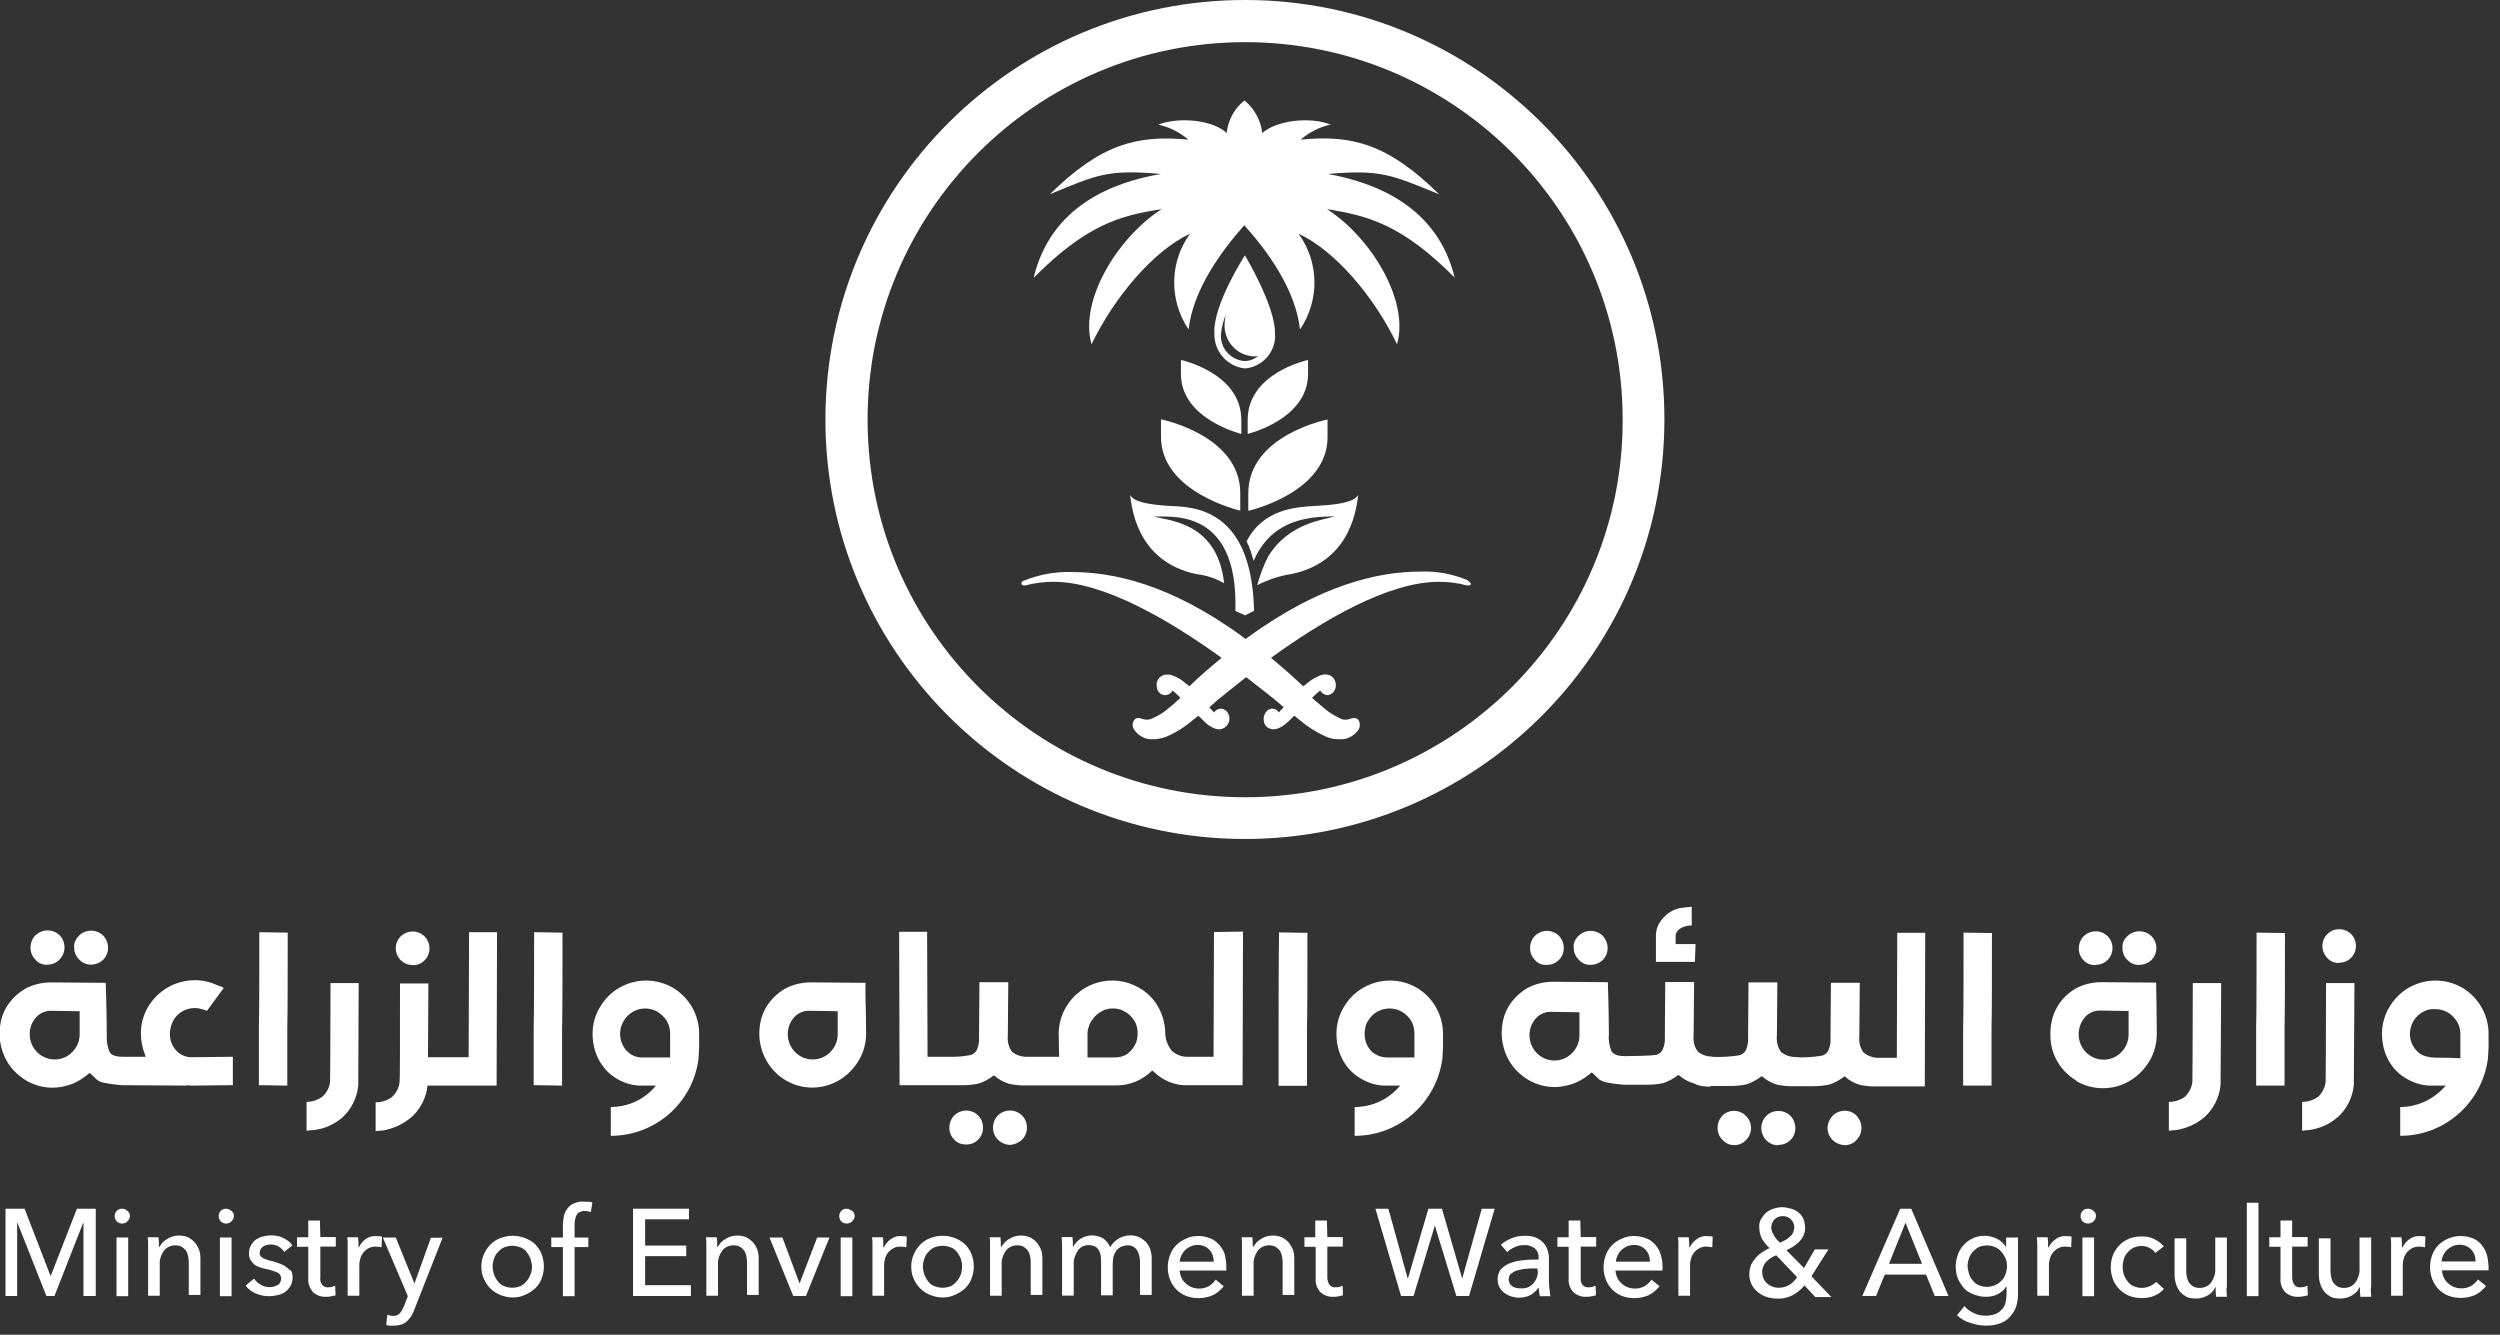 <svg width="118" height="63" viewBox="0 0 118 63" fill="none" xmlns="http://www.w3.org/2000/svg">
<rect x="0" y="0" width="118" height="63" fill="#333333" stroke="none"/>
<g id="Layer_1n" clip-path="url(#clip0_729_5612)">
<g id="&#217;&#136;&#216;&#178;&#216;&#167;&#216;&#177;&#216;&#169; &#216;&#167;&#217;&#132;&#216;&#168;&#217;&#138;&#216;&#166;&#216;&#169; &#217;&#136;&#216;&#167;&#217;&#132;&#217;&#133;&#217;&#138;&#216;&#167;&#217;&#135; &#217;&#136;&#216;&#167;&#217;&#132;&#216;&#178;&#216;&#177;&#216;&#167;&#216;&#185;&#216;&#169; - &#216;&#183;&#217;&#136;&#217;&#132;&#217;&#138;">
<g id="Group">
<path id="Vector" d="M3.63 57.051L2.4 60.211H2.38L1.16 57.051H0.26V61.171H0.81V57.731H0.83L2.19 61.171H2.57L3.92 57.731H3.94V61.171H4.52V57.051H3.63Z" fill="white"/>
<path id="Vector_2" d="M6.05 58.41H5.5V61.18H6.05V58.41Z" fill="white"/>
<g id="Group_2">
<path id="Vector_3" d="M5.76 57.051C5.66 57.051 5.58 57.081 5.51 57.151C5.38 57.281 5.38 57.511 5.51 57.651C5.58 57.721 5.68 57.751 5.76 57.751C5.86 57.751 5.94 57.721 6.01 57.651C6.08 57.581 6.13 57.501 6.13 57.401C6.13 57.301 6.1 57.221 6.01 57.151C5.94 57.081 5.86 57.051 5.76 57.051Z" fill="white"/>
<path id="Vector_4" d="M9.21 58.66C9.13 58.56 9.01 58.48 8.9 58.41C8.67 58.31 8.4 58.29 8.15 58.36C8.05 58.39 7.97 58.43 7.89 58.48C7.81 58.53 7.74 58.58 7.67 58.65C7.62 58.72 7.57 58.78 7.52 58.85H7.5V58.63C7.5 58.55 7.48 58.46 7.48 58.4H6.97C6.99 58.5 6.99 58.6 6.99 58.71V61.16H7.54V59.69C7.52 59.46 7.61 59.21 7.74 59.03C7.87 58.86 8.07 58.78 8.27 58.78C8.39 58.78 8.49 58.8 8.58 58.85C8.66 58.9 8.73 58.97 8.78 59.03C8.83 59.11 8.86 59.21 8.88 59.29C8.9 59.39 8.91 59.51 8.91 59.6V61.12H9.46V59.4C9.46 59.25 9.44 59.1 9.39 58.97C9.36 58.89 9.29 58.77 9.21 58.66Z" fill="white"/>
<path id="Vector_5" d="M10.93 58.41H10.38V61.18H10.93V58.41Z" fill="white"/>
<path id="Vector_6" d="M10.67 57.051C10.57 57.051 10.49 57.081 10.42 57.151C10.29 57.281 10.29 57.511 10.42 57.651C10.49 57.721 10.59 57.751 10.67 57.751C10.77 57.751 10.85 57.721 10.92 57.651C10.99 57.581 11.04 57.501 11.04 57.401C11.04 57.301 11.01 57.221 10.92 57.151C10.85 57.101 10.77 57.051 10.67 57.051Z" fill="white"/>
<path id="Vector_7" d="M13.53 59.821C13.45 59.751 13.35 59.7 13.23 59.651C13.11 59.6 12.98 59.571 12.87 59.531C12.7 59.501 12.56 59.45 12.41 59.38C12.31 59.331 12.24 59.23 12.26 59.12C12.26 59.05 12.28 59.001 12.31 58.95C12.34 58.901 12.38 58.87 12.43 58.831C12.48 58.791 12.53 58.781 12.6 58.761C12.67 58.74 12.72 58.74 12.78 58.74C12.91 58.74 13.04 58.77 13.16 58.84C13.26 58.91 13.36 58.99 13.42 59.09L13.8 58.781C13.7 58.63 13.55 58.52 13.37 58.431C13.19 58.34 12.99 58.31 12.79 58.31C12.66 58.31 12.53 58.331 12.41 58.361C12.29 58.391 12.18 58.441 12.08 58.511C11.98 58.581 11.9 58.681 11.85 58.77C11.78 58.891 11.75 59.02 11.75 59.151C11.75 59.27 11.77 59.37 11.82 59.461C11.87 59.541 11.94 59.63 12 59.681C12.08 59.751 12.17 59.781 12.26 59.81C12.35 59.84 12.44 59.88 12.54 59.891C12.72 59.92 12.9 59.99 13.09 60.06C13.21 60.111 13.27 60.23 13.27 60.34C13.27 60.41 13.25 60.471 13.22 60.541C13.19 60.59 13.15 60.641 13.09 60.66C13.04 60.691 12.97 60.711 12.92 60.73C12.85 60.751 12.79 60.751 12.72 60.751C12.57 60.751 12.42 60.721 12.29 60.63C12.17 60.56 12.06 60.461 11.99 60.35L11.59 60.681C11.72 60.85 11.89 60.98 12.09 61.06C12.29 61.141 12.49 61.181 12.7 61.181C12.83 61.181 12.98 61.16 13.11 61.13C13.24 61.1 13.36 61.05 13.46 60.98C13.56 60.91 13.64 60.81 13.71 60.7C13.78 60.571 13.81 60.441 13.81 60.291C13.81 60.17 13.79 60.071 13.74 59.98C13.66 59.95 13.59 59.861 13.52 59.81" fill="white"/>
<path id="Vector_8" d="M15.1 57.609H14.55V58.399H14.02V58.849H14.55V60.339C14.53 60.569 14.62 60.799 14.77 60.989C14.94 61.139 15.15 61.219 15.37 61.209C15.45 61.209 15.54 61.209 15.62 61.189C15.69 61.169 15.77 61.159 15.84 61.139L15.82 60.689C15.82 60.689 15.72 60.719 15.67 60.739C15.62 60.759 15.57 60.759 15.5 60.759C15.38 60.779 15.28 60.729 15.2 60.639C15.13 60.539 15.1 60.409 15.12 60.279V58.839H15.85V58.389H15.12L15.1 57.609Z" fill="white"/>
<path id="Vector_9" d="M17.27 58.48C17.12 58.58 17.01 58.71 16.94 58.88H16.92V58.65C16.92 58.57 16.9 58.48 16.9 58.4H16.39C16.41 58.5 16.41 58.6 16.41 58.71V61.16H16.96V59.72C16.96 59.6 16.98 59.49 17.01 59.39C17.04 59.29 17.09 59.19 17.16 59.11C17.23 59.03 17.31 58.96 17.41 58.91C17.51 58.86 17.64 58.83 17.76 58.84C17.84 58.84 17.93 58.86 18.01 58.87L18.03 58.37C17.96 58.35 17.88 58.34 17.81 58.35C17.61 58.32 17.43 58.37 17.28 58.47" fill="white"/>
<path id="Vector_10" d="M19.56 60.58L18.68 58.41H18.07L19.25 61.18L19.07 61.64C19.02 61.76 18.97 61.87 18.87 61.99C18.79 62.07 18.67 62.12 18.56 62.11C18.46 62.11 18.38 62.09 18.28 62.06L18.23 62.54C18.3 62.56 18.35 62.57 18.41 62.57H18.59C18.71 62.57 18.82 62.55 18.94 62.52C19.04 62.49 19.12 62.44 19.2 62.37C19.28 62.3 19.33 62.22 19.4 62.14C19.45 62.04 19.52 61.94 19.55 61.83L20.89 58.42H20.34L19.56 60.59V60.58Z" fill="white"/>
<path id="Vector_11" d="M25.27 58.741C25.14 58.611 24.97 58.511 24.79 58.441C24.41 58.291 24 58.291 23.61 58.441C23.43 58.511 23.28 58.611 23.15 58.741C23.02 58.871 22.92 59.021 22.84 59.201C22.76 59.381 22.72 59.581 22.72 59.781C22.72 59.981 22.75 60.181 22.84 60.361C22.91 60.531 23.02 60.691 23.15 60.821C23.28 60.951 23.45 61.051 23.61 61.121C23.79 61.191 23.99 61.241 24.19 61.241C24.39 61.241 24.59 61.211 24.77 61.121C24.95 61.051 25.1 60.951 25.25 60.821C25.38 60.691 25.5 60.541 25.56 60.361C25.71 59.981 25.71 59.571 25.56 59.181C25.49 59.011 25.39 58.871 25.26 58.731M25.04 60.151C24.96 60.381 24.79 60.581 24.58 60.701C24.45 60.751 24.32 60.781 24.18 60.781C24.04 60.781 23.92 60.751 23.78 60.701C23.66 60.651 23.56 60.571 23.5 60.481C23.42 60.381 23.37 60.281 23.32 60.171C23.29 60.051 23.25 59.921 23.25 59.791C23.25 59.661 23.27 59.541 23.32 59.411C23.35 59.291 23.42 59.181 23.5 59.101C23.58 59.001 23.68 58.931 23.78 58.881C23.9 58.831 24.04 58.801 24.18 58.801C24.32 58.801 24.44 58.831 24.58 58.881C24.7 58.931 24.8 59.001 24.86 59.101C24.94 59.201 24.99 59.301 25.04 59.411C25.07 59.531 25.11 59.661 25.11 59.791C25.11 59.911 25.09 60.041 25.04 60.151Z" fill="white"/>
<path id="Vector_12" d="M27.11 56.79C26.98 56.84 26.88 56.92 26.8 57.02C26.72 57.12 26.65 57.25 26.62 57.38C26.59 57.53 26.57 57.68 26.57 57.83V58.41H26.02V58.86H26.57V61.18H27.12V58.86H27.77V58.41H27.12V57.83C27.12 57.75 27.12 57.66 27.14 57.58C27.16 57.5 27.17 57.43 27.21 57.36C27.25 57.29 27.29 57.24 27.36 57.21C27.44 57.18 27.53 57.14 27.61 57.16C27.66 57.16 27.71 57.16 27.76 57.18C27.81 57.18 27.84 57.2 27.89 57.21L27.96 56.75C27.84 56.72 27.73 56.72 27.61 56.72C27.44 56.7 27.28 56.72 27.13 56.79" fill="white"/>
<path id="Vector_13" d="M30.45 59.291H32.39V58.791H30.45V57.551H32.52V57.051H29.88V61.171H32.61V60.661H30.45V59.291Z" fill="white"/>
<path id="Vector_14" d="M35.56 58.66C35.48 58.56 35.36 58.48 35.25 58.41C35.02 58.31 34.75 58.29 34.5 58.36C34.4 58.39 34.32 58.43 34.24 58.48C34.16 58.53 34.09 58.58 34.02 58.65C33.97 58.72 33.92 58.78 33.87 58.85H33.85V58.63C33.85 58.55 33.83 58.46 33.83 58.4H33.32C33.34 58.5 33.34 58.6 33.34 58.71V61.16H33.89V59.69C33.87 59.46 33.96 59.21 34.09 59.03C34.22 58.86 34.42 58.78 34.62 58.78C34.74 58.78 34.84 58.8 34.93 58.85C35.01 58.9 35.08 58.97 35.13 59.03C35.18 59.11 35.21 59.21 35.23 59.29C35.25 59.39 35.26 59.51 35.26 59.6V61.12H35.81V59.4C35.81 59.25 35.79 59.1 35.74 58.97C35.71 58.89 35.66 58.77 35.56 58.66Z" fill="white"/>
<path id="Vector_15" d="M37.74 60.58L36.93 58.41H36.32L37.44 61.17H38.04L39.15 58.41H38.57L37.74 60.58Z" fill="white"/>
<path id="Vector_16" d="M39.96 57.051C39.86 57.051 39.78 57.081 39.71 57.151C39.58 57.281 39.58 57.511 39.71 57.651C39.78 57.721 39.88 57.751 39.96 57.751C40.06 57.751 40.14 57.721 40.22 57.651C40.29 57.581 40.34 57.501 40.34 57.401C40.34 57.301 40.31 57.221 40.22 57.151C40.14 57.101 40.04 57.051 39.96 57.051Z" fill="white"/>
<path id="Vector_17" d="M40.23 58.41H39.68V61.18H40.23V58.41Z" fill="white"/>
<path id="Vector_18" d="M42.06 58.48C41.91 58.58 41.8 58.71 41.71 58.88H41.69V58.65C41.69 58.57 41.69 58.48 41.67 58.4H41.16C41.18 58.5 41.18 58.6 41.18 58.71V61.16H41.73V59.72C41.73 59.6 41.75 59.49 41.78 59.39C41.81 59.29 41.86 59.19 41.93 59.11C42 59.03 42.08 58.96 42.18 58.91C42.28 58.86 42.41 58.83 42.53 58.84C42.61 58.84 42.7 58.86 42.78 58.87L42.8 58.37C42.73 58.35 42.65 58.34 42.58 58.35C42.4 58.32 42.22 58.37 42.07 58.47" fill="white"/>
<path id="Vector_19" d="M45.56 58.741C45.43 58.611 45.26 58.511 45.08 58.441C44.7 58.291 44.29 58.291 43.9 58.441C43.72 58.511 43.57 58.611 43.44 58.741C43.31 58.871 43.21 59.021 43.13 59.201C43.05 59.381 43.01 59.581 43.01 59.781C43.01 59.981 43.04 60.181 43.13 60.361C43.2 60.531 43.31 60.691 43.44 60.821C43.57 60.951 43.74 61.051 43.9 61.121C44.08 61.191 44.28 61.241 44.48 61.241C44.68 61.241 44.88 61.211 45.06 61.121C45.24 61.051 45.39 60.951 45.54 60.821C45.67 60.691 45.79 60.541 45.85 60.361C46 59.981 46 59.571 45.85 59.181C45.78 59.011 45.68 58.871 45.55 58.731M45.35 60.151C45.27 60.381 45.1 60.581 44.89 60.701C44.76 60.751 44.63 60.781 44.49 60.781C44.35 60.781 44.23 60.751 44.09 60.701C43.97 60.651 43.87 60.571 43.81 60.481C43.73 60.381 43.68 60.281 43.63 60.171C43.6 60.051 43.56 59.921 43.56 59.791C43.56 59.661 43.58 59.541 43.63 59.411C43.66 59.291 43.73 59.181 43.81 59.101C43.89 59.001 43.99 58.931 44.09 58.881C44.22 58.831 44.35 58.801 44.49 58.801C44.63 58.801 44.75 58.831 44.89 58.881C45.01 58.931 45.11 59.001 45.17 59.101C45.25 59.201 45.3 59.301 45.35 59.411C45.43 59.641 45.43 59.911 45.35 60.161" fill="white"/>
<path id="Vector_20" d="M48.95 58.66C48.87 58.56 48.75 58.48 48.64 58.41C48.41 58.31 48.14 58.29 47.89 58.36C47.81 58.39 47.71 58.43 47.63 58.48C47.55 58.53 47.48 58.58 47.41 58.65C47.36 58.72 47.31 58.78 47.26 58.85H47.24V58.63C47.24 58.55 47.22 58.46 47.22 58.4H46.71C46.73 58.5 46.73 58.6 46.73 58.71V61.16H47.28V59.69C47.26 59.46 47.35 59.21 47.48 59.03C47.61 58.86 47.81 58.78 48.01 58.78C48.13 58.78 48.23 58.8 48.32 58.85C48.4 58.9 48.47 58.97 48.52 59.03C48.57 59.11 48.6 59.21 48.62 59.29C48.64 59.39 48.65 59.51 48.65 59.6V61.12H49.2V59.4C49.2 59.25 49.18 59.1 49.13 58.97C49.1 58.89 49.03 58.77 48.95 58.66Z" fill="white"/>
<path id="Vector_21" d="M54.12 58.66C54.04 58.56 53.92 58.48 53.81 58.41C53.66 58.34 53.51 58.31 53.35 58.31C53.15 58.31 52.97 58.361 52.8 58.461C52.63 58.56 52.5 58.691 52.4 58.87C52.33 58.691 52.2 58.541 52.05 58.441C51.9 58.361 51.72 58.31 51.54 58.31C51.18 58.31 50.83 58.511 50.66 58.84H50.64V58.62C50.64 58.541 50.62 58.45 50.62 58.391H50.11C50.11 58.49 50.13 58.59 50.13 58.7V61.151H50.68V59.681C50.66 59.45 50.75 59.221 50.88 59.02C51 58.85 51.19 58.77 51.38 58.77C51.48 58.77 51.56 58.791 51.66 58.821C51.73 58.85 51.79 58.901 51.84 58.971C51.89 59.041 51.92 59.12 51.94 59.2C51.96 59.3 51.97 59.401 51.97 59.501V61.141H52.52V59.651C52.52 59.531 52.54 59.431 52.55 59.34C52.57 59.24 52.62 59.141 52.67 59.06C52.72 58.98 52.8 58.91 52.89 58.861C52.99 58.81 53.11 58.781 53.2 58.781C53.4 58.761 53.58 58.861 53.68 59.031C53.73 59.111 53.76 59.211 53.78 59.291C53.8 59.391 53.81 59.511 53.81 59.6V61.12H54.36V59.401C54.36 59.251 54.34 59.1 54.29 58.971C54.27 58.891 54.21 58.77 54.12 58.66Z" fill="white"/>
<path id="Vector_22" d="M57.51 58.72C57.39 58.59 57.25 58.49 57.1 58.44C56.92 58.37 56.74 58.34 56.55 58.34C56.35 58.34 56.17 58.37 55.99 58.46C55.82 58.53 55.66 58.63 55.53 58.76C55.4 58.89 55.3 59.04 55.23 59.22C55.08 59.6 55.08 60.03 55.23 60.41C55.3 60.58 55.4 60.74 55.53 60.87C55.66 61 55.81 61.1 55.99 61.17C56.39 61.32 56.85 61.3 57.23 61.14C57.45 61.04 57.61 60.89 57.76 60.71L57.38 60.4C57.3 60.52 57.18 60.63 57.07 60.7C56.92 60.78 56.76 60.83 56.59 60.82C56.36 60.82 56.14 60.74 55.96 60.57C55.79 60.42 55.7 60.21 55.68 59.97H57.88V59.77C57.88 59.57 57.85 59.37 57.8 59.17C57.73 59 57.63 58.84 57.52 58.72M55.68 59.55C55.7 59.33 55.8 59.14 55.94 59C56.02 58.93 56.11 58.87 56.2 58.83C56.29 58.79 56.42 58.76 56.53 58.76C56.64 58.76 56.76 58.78 56.86 58.83C56.94 58.86 57.03 58.93 57.09 59C57.15 59.07 57.21 59.15 57.24 59.25C57.27 59.35 57.29 59.45 57.29 59.55H55.67H55.68Z" fill="white"/>
<path id="Vector_23" d="M60.84 58.66C60.76 58.56 60.64 58.48 60.53 58.41C60.3 58.31 60.03 58.29 59.77 58.36C59.69 58.39 59.59 58.43 59.52 58.48C59.44 58.53 59.37 58.58 59.3 58.65C59.25 58.72 59.2 58.78 59.15 58.85H59.13V58.63C59.13 58.55 59.11 58.46 59.11 58.4H58.6C58.62 58.5 58.62 58.6 58.62 58.71V61.16H59.17V59.69C59.15 59.46 59.24 59.21 59.37 59.03C59.5 58.86 59.7 58.78 59.9 58.78C60.02 58.78 60.12 58.8 60.21 58.85C60.29 58.9 60.36 58.97 60.41 59.03C60.46 59.11 60.49 59.21 60.51 59.29C60.53 59.39 60.54 59.51 60.54 59.6V61.12H61.09V59.4C61.09 59.25 61.07 59.1 61.02 58.97C60.99 58.89 60.92 58.77 60.84 58.66Z" fill="white"/>
<path id="Vector_24" d="M62.63 57.609H62.08V58.399H61.57V58.849H62.1V60.339C62.08 60.569 62.15 60.799 62.32 60.989C62.49 61.139 62.7 61.219 62.92 61.209C63 61.209 63.09 61.209 63.17 61.189C63.24 61.169 63.32 61.159 63.39 61.139L63.37 60.689C63.37 60.689 63.27 60.719 63.22 60.739C63.17 60.759 63.12 60.759 63.05 60.759C62.93 60.779 62.83 60.729 62.75 60.639C62.68 60.539 62.65 60.409 62.65 60.279V58.839H63.38V58.389H62.65L62.63 57.609Z" fill="white"/>
<path id="Vector_25" d="M69.02 60.331H69.01L68.06 57.051H67.42L66.46 60.331H66.44L65.53 57.051H64.92L66.13 61.171H66.72L67.72 57.861H67.73L68.74 61.171H69.34L70.55 57.051H69.94L69.02 60.331Z" fill="white"/>
<path id="Vector_26" d="M73.11 60.63V59.42C73.11 59.27 73.09 59.14 73.04 58.99C72.96 58.73 72.74 58.51 72.48 58.41C72.31 58.34 72.15 58.33 71.97 58.33C71.75 58.33 71.54 58.36 71.34 58.45C71.16 58.52 70.99 58.62 70.84 58.75L71.14 59.1C71.24 59 71.36 58.92 71.49 58.87C71.62 58.8 71.77 58.77 71.94 58.77C72.12 58.75 72.29 58.82 72.44 58.92C72.57 59.04 72.64 59.2 72.62 59.38V59.45C72.39 59.45 72.16 59.45 71.92 59.48C71.7 59.5 71.51 59.53 71.31 59.61C71.14 59.66 71 59.76 70.86 59.89C70.74 60.02 70.68 60.2 70.69 60.39C70.69 60.52 70.72 60.67 70.79 60.79C70.86 60.89 70.94 60.99 71.04 61.05C71.14 61.12 71.26 61.17 71.35 61.2C71.47 61.23 71.58 61.25 71.68 61.25C71.86 61.25 72.06 61.22 72.23 61.13C72.38 61.05 72.51 60.93 72.61 60.78H72.63C72.63 60.91 72.65 61.04 72.68 61.18H73.18C73.16 61.1 73.15 61.01 73.15 60.93C73.12 60.81 73.12 60.71 73.12 60.63M72.59 60C72.59 60.22 72.52 60.41 72.37 60.58C72.22 60.75 72.01 60.83 71.77 60.81C71.7 60.81 71.64 60.81 71.57 60.79C71.5 60.77 71.44 60.76 71.39 60.72C71.34 60.68 71.29 60.64 71.26 60.59C71.23 60.52 71.21 60.46 71.21 60.39C71.21 60.29 71.24 60.17 71.33 60.11C71.42 60.05 71.51 59.98 71.63 59.96C71.76 59.93 71.89 59.89 72.03 59.89C72.18 59.87 72.31 59.87 72.44 59.87H72.57V59.99H72.59V60Z" fill="white"/>
<path id="Vector_27" d="M74.59 57.609H74.04V58.399H73.51V58.849H74.04V60.339C74.02 60.569 74.09 60.799 74.26 60.989C74.43 61.139 74.64 61.219 74.86 61.209C74.94 61.209 75.03 61.209 75.11 61.189C75.18 61.169 75.26 61.159 75.33 61.139L75.31 60.689C75.31 60.689 75.21 60.719 75.16 60.739C75.11 60.759 75.06 60.759 74.99 60.759C74.87 60.779 74.77 60.729 74.69 60.639C74.62 60.539 74.59 60.409 74.61 60.279V58.839H75.34V58.389H74.61L74.59 57.609Z" fill="white"/>
<path id="Vector_28" d="M78.1 58.72C77.98 58.59 77.84 58.49 77.67 58.44C77.49 58.37 77.31 58.34 77.12 58.34C76.92 58.34 76.74 58.37 76.56 58.46C76.39 58.53 76.23 58.63 76.1 58.76C75.97 58.89 75.87 59.04 75.8 59.22C75.65 59.6 75.65 60.03 75.8 60.41C75.87 60.58 75.97 60.74 76.1 60.87C76.23 61 76.38 61.1 76.56 61.17C76.96 61.32 77.42 61.3 77.8 61.14C78.02 61.04 78.18 60.89 78.33 60.71L77.95 60.4C77.87 60.52 77.75 60.63 77.64 60.7C77.49 60.78 77.33 60.83 77.16 60.82C76.93 60.82 76.71 60.74 76.53 60.57C76.36 60.42 76.27 60.21 76.25 59.97H78.47V59.77C78.47 59.57 78.44 59.37 78.37 59.17C78.32 59 78.22 58.86 78.11 58.72M76.27 59.55C76.29 59.33 76.39 59.14 76.53 59C76.61 58.93 76.7 58.87 76.79 58.83C76.88 58.79 77.01 58.76 77.12 58.76C77.23 58.76 77.35 58.78 77.45 58.83C77.53 58.86 77.62 58.93 77.68 59C77.74 59.07 77.8 59.15 77.83 59.25C77.86 59.35 77.88 59.45 77.88 59.55H76.26H76.27Z" fill="white"/>
<path id="Vector_29" d="M80.1 58.48C79.95 58.58 79.84 58.71 79.75 58.88H79.73V58.65C79.73 58.57 79.71 58.48 79.71 58.4H79.2C79.22 58.5 79.22 58.6 79.22 58.71V61.16H79.77V59.72C79.77 59.6 79.79 59.49 79.82 59.39C79.85 59.29 79.9 59.19 79.97 59.11C80.04 59.03 80.12 58.96 80.22 58.91C80.32 58.86 80.45 58.83 80.57 58.84C80.65 58.84 80.74 58.86 80.82 58.87L80.84 58.37C80.77 58.35 80.69 58.34 80.62 58.35C80.42 58.32 80.26 58.37 80.11 58.47" fill="white"/>
<path id="Vector_30" d="M86.31 58.971H85.66L85.15 59.85L84.32 59.011C84.44 58.961 84.55 58.891 84.65 58.831C84.75 58.761 84.85 58.681 84.93 58.6C85.01 58.52 85.08 58.42 85.13 58.3C85.18 58.181 85.21 58.05 85.2 57.941C85.2 57.791 85.17 57.66 85.12 57.531C85.07 57.41 84.99 57.31 84.89 57.23C84.79 57.151 84.67 57.081 84.54 57.05C84.41 57.02 84.28 56.98 84.13 56.98C84 56.98 83.85 57.001 83.72 57.05C83.59 57.081 83.47 57.151 83.37 57.23C83.27 57.31 83.19 57.431 83.12 57.541C83.05 57.67 83.02 57.821 83.04 57.971C83.04 58.151 83.09 58.321 83.17 58.48C83.27 58.651 83.39 58.781 83.52 58.91C83.4 58.961 83.29 59.031 83.17 59.111C83.05 59.181 82.95 59.281 82.87 59.37C82.79 59.461 82.7 59.59 82.65 59.7C82.6 59.831 82.57 59.98 82.57 60.111C82.55 60.441 82.7 60.77 82.97 60.99C83.1 61.09 83.23 61.17 83.4 61.221C83.57 61.27 83.73 61.3 83.91 61.291C84.16 61.31 84.41 61.24 84.64 61.12C84.84 61.001 85.02 60.861 85.17 60.67L85.68 61.221H86.44L85.5 60.24L86.31 58.961V58.971ZM83.76 57.55C83.86 57.45 84.01 57.401 84.16 57.401C84.46 57.401 84.69 57.651 84.69 57.931C84.69 58.011 84.67 58.1 84.64 58.16C84.61 58.24 84.56 58.31 84.49 58.361C84.42 58.431 84.36 58.48 84.27 58.531C84.18 58.581 84.1 58.611 84.02 58.66L83.87 58.511C83.77 58.391 83.7 58.281 83.64 58.13C83.56 57.95 83.61 57.721 83.76 57.55ZM84.44 60.651C84.29 60.751 84.11 60.781 83.94 60.781C83.84 60.781 83.74 60.761 83.66 60.73C83.58 60.7 83.49 60.651 83.41 60.581C83.26 60.45 83.18 60.27 83.18 60.071C83.16 59.891 83.23 59.711 83.36 59.56C83.49 59.431 83.66 59.31 83.84 59.251L84.82 60.281C84.72 60.45 84.59 60.56 84.44 60.66" fill="white"/>
<path id="Vector_31" d="M89.69 57.051L87.9 61.171H88.55L88.96 60.161H90.91L91.32 61.171H91.97L90.21 57.051H89.68H89.69ZM89.16 59.651L89.94 57.711L90.72 59.651H89.16Z" fill="white"/>
<path id="Vector_32" d="M94.69 58.86C94.57 58.69 94.43 58.55 94.24 58.46C94.06 58.38 93.86 58.33 93.68 58.33C93.48 58.33 93.28 58.36 93.12 58.45C92.95 58.52 92.81 58.63 92.69 58.76C92.57 58.89 92.47 59.04 92.41 59.22C92.35 59.4 92.31 59.58 92.31 59.78C92.31 59.96 92.34 60.16 92.41 60.34C92.48 60.51 92.58 60.65 92.69 60.79C92.8 60.93 92.97 61.02 93.14 61.09C93.32 61.16 93.52 61.21 93.72 61.21C93.92 61.21 94.1 61.18 94.28 61.09C94.45 61.01 94.59 60.89 94.69 60.73H94.71V61.09C94.71 61.22 94.69 61.35 94.66 61.49C94.63 61.61 94.58 61.72 94.49 61.8C94.41 61.9 94.31 61.97 94.19 62.02C94.04 62.07 93.89 62.1 93.73 62.1C93.53 62.1 93.35 62.07 93.17 61.98C93 61.9 92.84 61.8 92.72 61.65L92.37 62.08C92.55 62.25 92.77 62.38 93 62.44C93.23 62.52 93.48 62.57 93.73 62.57C93.98 62.57 94.23 62.54 94.46 62.44C94.64 62.37 94.81 62.24 94.92 62.09C95.04 61.94 95.14 61.78 95.18 61.61C95.23 61.43 95.26 61.23 95.25 61.03V58.41H94.69V58.84V58.86ZM94.66 60.15C94.61 60.27 94.56 60.37 94.46 60.46C94.28 60.64 94.03 60.74 93.78 60.74C93.65 60.74 93.52 60.71 93.4 60.66C93.28 60.61 93.18 60.54 93.12 60.44C93.04 60.36 92.97 60.24 92.94 60.13C92.91 60.01 92.87 59.88 92.87 59.77C92.87 59.64 92.89 59.52 92.94 59.39C92.97 59.27 93.04 59.17 93.12 59.08C93.2 59 93.3 58.91 93.4 58.86C93.65 58.76 93.93 58.76 94.16 58.86C94.28 58.91 94.38 58.98 94.46 59.08C94.54 59.16 94.61 59.28 94.66 59.39C94.71 59.5 94.73 59.64 94.73 59.77C94.73 59.9 94.7 60.03 94.66 60.15Z" fill="white"/>
<path id="Vector_33" d="M97.04 58.48C96.89 58.58 96.78 58.71 96.69 58.88H96.67V58.65C96.67 58.57 96.65 58.48 96.65 58.4H96.14C96.14 58.5 96.16 58.6 96.16 58.71V61.16H96.71V59.72C96.71 59.6 96.73 59.49 96.76 59.39C96.79 59.29 96.84 59.19 96.91 59.11C96.98 59.03 97.06 58.96 97.16 58.91C97.26 58.86 97.39 58.83 97.51 58.84C97.59 58.84 97.68 58.86 97.76 58.87L97.78 58.37C97.71 58.35 97.63 58.34 97.56 58.35C97.38 58.32 97.2 58.37 97.05 58.47" fill="white"/>
<path id="Vector_34" d="M98.84 58.41H98.29V61.18H98.84V58.41Z" fill="white"/>
<path id="Vector_35" d="M98.55 57.051C98.45 57.051 98.37 57.081 98.3 57.151C98.17 57.281 98.17 57.511 98.3 57.651C98.37 57.721 98.47 57.751 98.55 57.751C98.65 57.751 98.73 57.721 98.81 57.651C98.88 57.581 98.93 57.501 98.93 57.401C98.93 57.301 98.9 57.221 98.81 57.151C98.73 57.081 98.64 57.051 98.55 57.051Z" fill="white"/>
<path id="Vector_36" d="M101.47 60.709C101.35 60.759 101.22 60.789 101.09 60.789C100.96 60.789 100.83 60.759 100.71 60.709C100.59 60.659 100.49 60.579 100.43 60.489C100.35 60.389 100.3 60.289 100.25 60.179C100.17 59.929 100.17 59.669 100.25 59.419C100.28 59.299 100.35 59.189 100.43 59.109C100.51 59.009 100.61 58.939 100.71 58.889C100.83 58.839 100.96 58.809 101.09 58.809C101.22 58.809 101.35 58.839 101.47 58.909C101.57 58.959 101.67 59.039 101.73 59.139L102.13 58.829C102.01 58.679 101.85 58.569 101.67 58.479C101.49 58.389 101.29 58.359 101.09 58.359C100.89 58.359 100.69 58.389 100.51 58.459C100.34 58.529 100.18 58.629 100.05 58.759C99.92 58.889 99.82 59.039 99.74 59.219C99.59 59.599 99.59 60.029 99.74 60.409C99.81 60.579 99.92 60.739 100.05 60.869C100.18 60.999 100.35 61.099 100.51 61.169C100.69 61.239 100.91 61.269 101.11 61.269C101.31 61.269 101.51 61.239 101.71 61.149C101.88 61.079 102.02 60.969 102.14 60.839L101.78 60.509C101.7 60.579 101.6 60.639 101.48 60.709" fill="white"/>
<path id="Vector_37" d="M105.11 60.58V58.41H104.56V59.88C104.58 60.11 104.49 60.36 104.36 60.54C104.23 60.71 104.03 60.79 103.83 60.79C103.71 60.79 103.61 60.77 103.52 60.72C103.44 60.67 103.37 60.6 103.32 60.54C103.27 60.46 103.24 60.36 103.22 60.28C103.2 60.18 103.19 60.06 103.19 59.97V58.45H102.64V60.17C102.64 60.32 102.66 60.47 102.71 60.6C102.74 60.73 102.81 60.85 102.89 60.96C102.97 61.06 103.09 61.14 103.2 61.21C103.35 61.28 103.5 61.29 103.66 61.29C103.86 61.29 104.04 61.24 104.21 61.14C104.36 61.06 104.49 60.92 104.56 60.76H104.58V60.98C104.58 61.06 104.6 61.15 104.6 61.21H105.11C105.11 61.11 105.09 61.01 105.09 60.9C105.11 60.75 105.11 60.65 105.11 60.59" fill="white"/>
<path id="Vector_38" d="M106.6 56.77H106.05V61.179H106.6V56.77Z" fill="white"/>
<path id="Vector_39" d="M108.19 57.609H107.64V58.399H107.11V58.849H107.64V60.339C107.62 60.569 107.69 60.799 107.86 60.989C108.03 61.139 108.24 61.219 108.46 61.209C108.54 61.209 108.63 61.209 108.71 61.189C108.78 61.169 108.86 61.159 108.93 61.139L108.91 60.689C108.91 60.689 108.81 60.719 108.76 60.739C108.71 60.759 108.66 60.759 108.59 60.759C108.47 60.779 108.37 60.729 108.29 60.639C108.22 60.539 108.19 60.409 108.19 60.279V58.839H108.92V58.389H108.19V57.609Z" fill="white"/>
<path id="Vector_40" d="M111.92 60.58V58.41H111.37V59.88C111.39 60.11 111.3 60.36 111.17 60.54C111.04 60.71 110.84 60.79 110.64 60.79C110.52 60.79 110.42 60.77 110.33 60.72C110.25 60.67 110.18 60.6 110.13 60.54C110.08 60.46 110.05 60.36 110.03 60.28C110.01 60.18 110 60.06 110 59.97V58.45H109.45V60.17C109.45 60.32 109.47 60.47 109.52 60.6C109.55 60.73 109.62 60.85 109.7 60.96C109.78 61.06 109.9 61.14 110.01 61.21C110.16 61.28 110.31 61.29 110.47 61.29C110.67 61.29 110.85 61.24 111.02 61.14C111.17 61.06 111.3 60.92 111.37 60.76H111.39V60.98C111.39 61.06 111.41 61.15 111.41 61.21H111.92C111.92 61.11 111.9 61.01 111.9 60.9C111.92 60.75 111.92 60.65 111.92 60.59" fill="white"/>
<path id="Vector_41" d="M113.74 58.48C113.59 58.58 113.48 58.71 113.39 58.88H113.37V58.65C113.37 58.57 113.35 58.48 113.35 58.4H112.84C112.86 58.5 112.86 58.6 112.86 58.71V61.16H113.41V59.72C113.41 59.6 113.43 59.49 113.46 59.39C113.49 59.29 113.54 59.19 113.61 59.11C113.68 59.03 113.76 58.96 113.86 58.91C113.96 58.86 114.09 58.83 114.21 58.84C114.29 58.84 114.38 58.86 114.46 58.87L114.48 58.37C114.41 58.35 114.33 58.34 114.26 58.35C114.08 58.32 113.91 58.37 113.75 58.47" fill="white"/>
<path id="Vector_42" d="M117.36 59.17C117.31 59 117.21 58.86 117.1 58.72C116.98 58.59 116.84 58.49 116.69 58.44C116.51 58.37 116.33 58.34 116.14 58.34C115.76 58.34 115.39 58.49 115.11 58.75C114.98 58.88 114.88 59.03 114.81 59.21C114.66 59.59 114.66 60.02 114.81 60.4C114.88 60.57 114.98 60.73 115.11 60.86C115.24 60.99 115.39 61.09 115.57 61.16C115.97 61.31 116.43 61.29 116.81 61.13C117.03 61.03 117.19 60.88 117.34 60.7L116.96 60.39C116.88 60.51 116.76 60.62 116.65 60.69C116.5 60.77 116.34 60.82 116.17 60.81C115.94 60.81 115.72 60.73 115.54 60.56C115.37 60.41 115.28 60.2 115.26 59.96H117.46V59.76C117.44 59.56 117.43 59.35 117.36 59.16M115.24 59.54C115.26 59.32 115.36 59.13 115.5 58.99C115.58 58.92 115.67 58.86 115.76 58.82C115.85 58.78 115.98 58.75 116.09 58.75C116.2 58.75 116.32 58.77 116.42 58.82C116.5 58.85 116.59 58.92 116.65 58.99C116.71 59.06 116.77 59.14 116.8 59.24C116.83 59.34 116.85 59.44 116.85 59.54H115.23H115.24Z" fill="white"/>
<path id="Vector_43" d="M80.02 44.561H79.09V44.261C79.07 44.091 79.14 43.951 79.27 43.851C79.44 43.731 79.65 43.681 79.85 43.681V42.801H79.82C79.62 42.821 79.39 42.851 79.36 42.851C79.03 42.901 78.73 43.071 78.52 43.311C78.27 43.561 78.14 43.891 78.16 44.241V45.401H80L80.03 44.561H80.02Z" fill="white"/>
<path id="Vector_44" d="M75.07 45.54C75.29 45.54 75.5 45.46 75.65 45.31C75.8 45.16 75.88 44.96 75.88 44.75C75.88 44.54 75.8 44.34 75.65 44.17C75.34 43.86 74.82 43.86 74.51 44.17C74.34 44.32 74.26 44.52 74.28 44.73C74.28 44.95 74.36 45.14 74.51 45.29C74.66 45.46 74.86 45.55 75.07 45.54Z" fill="white"/>
<path id="Vector_45" d="M73.02 45.54C73.24 45.54 73.43 45.46 73.58 45.31C73.73 45.16 73.81 44.96 73.81 44.75C73.81 44.54 73.73 44.32 73.58 44.17C73.27 43.86 72.77 43.86 72.45 44.17C72.3 44.32 72.22 44.53 72.22 44.75C72.22 44.97 72.3 45.16 72.45 45.31C72.58 45.48 72.8 45.56 73.01 45.54" fill="white"/>
<path id="Vector_46" d="M100.97 45.539C101.19 45.539 101.4 45.459 101.55 45.309C101.7 45.16 101.78 44.959 101.78 44.749C101.78 44.539 101.7 44.34 101.55 44.19C101.24 43.88 100.72 43.88 100.41 44.19C100.24 44.34 100.16 44.539 100.18 44.749C100.18 44.969 100.26 45.16 100.41 45.309C100.56 45.459 100.76 45.559 100.97 45.539Z" fill="white"/>
<path id="Vector_47" d="M98.92 45.539C99.14 45.539 99.33 45.459 99.48 45.309C99.63 45.16 99.71 44.959 99.71 44.749C99.71 44.539 99.63 44.34 99.48 44.19C99.17 43.88 98.67 43.88 98.35 44.19C98.2 44.34 98.12 44.55 98.12 44.77C98.12 44.989 98.2 45.179 98.35 45.33C98.48 45.48 98.7 45.559 98.91 45.55" fill="white"/>
<path id="Vector_48" d="M104.02 52.76C104.47 52.36 104.75 51.82 104.81 51.22L104.84 46.4H103.5C103.5 49.51 103.48 50.97 103.48 51.05C103.46 51.31 103.33 51.56 103.15 51.75C102.93 51.92 102.65 52.01 102.37 52.01V53.37C102.5 53.35 102.68 53.34 102.7 53.34C103.16 53.27 103.63 53.08 104.01 52.76" fill="white"/>
<path id="Vector_49" d="M110.31 52.76C110.76 52.36 111.04 51.82 111.1 51.22L111.13 46.4H109.79C109.79 49.51 109.77 50.97 109.77 51.05C109.75 51.31 109.62 51.56 109.44 51.75C109.22 51.92 108.94 52.01 108.66 52.01V53.37C108.79 53.35 108.97 53.34 108.99 53.34C109.47 53.27 109.93 53.08 110.3 52.76" fill="white"/>
<path id="Vector_50" d="M97.99 51.019C98.77 51.479 99.75 51.479 100.52 51.019C100.9 50.799 101.22 50.469 101.45 50.089C101.68 49.709 101.8 49.259 101.8 48.809C101.8 48.129 101.78 46.909 101.77 46.379L99.19 46.359C98.76 46.359 98.33 46.459 97.95 46.669C97.59 46.889 97.29 47.179 97.09 47.549C96.87 47.929 96.78 48.359 96.78 48.789C96.75 49.719 97.23 50.549 98.01 51.009M98.41 48.009C98.61 47.789 98.89 47.679 99.19 47.699L100.47 47.719V48.829C100.47 49.139 100.35 49.439 100.12 49.669C99.67 50.129 98.94 50.129 98.48 49.689L98.46 49.669C98.01 49.209 98 48.489 98.41 48.009Z" fill="white"/>
<path id="Vector_51" d="M107.83 51.26V48.529C107.85 47.8 107.85 45.669 107.85 44.039L106.51 44.02C106.51 45.59 106.51 47.859 106.49 48.51V51.239H107.83V51.26Z" fill="white"/>
<path id="Vector_52" d="M110.41 45.439C110.63 45.439 110.82 45.359 110.97 45.209C111.12 45.059 111.2 44.859 111.2 44.649C111.2 44.199 110.85 43.859 110.41 43.859C110.19 43.859 110 43.939 109.85 44.089C109.54 44.399 109.54 44.899 109.85 45.219C109.98 45.369 110.2 45.469 110.41 45.449" fill="white"/>
<path id="Vector_53" d="M86.51 52.66C86.36 52.81 86.26 53.02 86.26 53.24C86.26 53.69 86.62 54.03 87.07 54.05C87.29 54.05 87.5 53.97 87.63 53.8C87.78 53.65 87.86 53.45 87.86 53.24C87.86 53.03 87.78 52.83 87.63 52.66C87.33 52.35 86.82 52.35 86.5 52.66" fill="white"/>
<path id="Vector_54" d="M80.72 51.259H81.65C81.91 51.259 82.18 51.239 82.44 51.179C82.69 51.099 82.94 50.959 83.14 50.799L83.19 50.819C83.39 50.999 83.64 51.129 83.89 51.199C84.15 51.249 84.4 51.279 84.67 51.269H85.56C85.82 51.269 86.09 51.249 86.35 51.189C86.6 51.109 86.85 50.969 87.05 50.809H87.07L87.1 50.829C87.3 51.009 87.55 51.139 87.8 51.209C88.05 51.259 88.31 51.289 88.58 51.279H90.85L90.87 44.079V44.029H89.55L89.53 49.929H88.74C88.46 49.949 88.18 49.859 87.96 49.679C87.79 49.449 87.73 49.169 87.76 48.889L87.78 46.439V46.389H86.42L86.4 48.969C86.42 49.189 86.38 49.379 86.3 49.579C86.22 49.729 86.08 49.829 85.92 49.839C85.61 49.889 85.29 49.909 84.98 49.909L84.72 49.889C84.49 49.889 84.26 49.809 84.07 49.659C83.9 49.429 83.84 49.149 83.87 48.869L83.89 46.369H82.53L82.51 48.949C82.53 49.169 82.49 49.359 82.41 49.559C82.33 49.709 82.19 49.809 82.03 49.819C81.7 49.869 81.38 49.889 81.05 49.889C80.98 49.889 80.82 49.889 80.79 49.869C80.56 49.869 80.33 49.789 80.14 49.639C79.97 49.409 79.91 49.129 79.94 48.849L79.96 46.399V46.349H78.6L78.58 48.929C78.6 49.149 78.56 49.339 78.48 49.539C78.4 49.689 78.26 49.789 78.1 49.799C77.95 49.829 77.11 49.849 76.69 49.849C76.19 49.849 76.11 49.669 76.06 49.619C75.96 49.369 75.91 49.089 75.94 48.829C75.94 48.149 75.92 47.519 75.91 47.009L75.89 46.359L73.31 46.339C72.88 46.339 72.45 46.439 72.07 46.649C71.71 46.869 71.41 47.159 71.19 47.529C70.97 47.909 70.88 48.339 70.88 48.769C70.88 49.199 71 49.649 71.21 50.029C71.42 50.409 71.74 50.729 72.12 50.959C72.5 51.189 72.95 51.309 73.38 51.309C73.69 51.309 74.01 51.239 74.31 51.129C74.61 51.009 74.89 50.829 75.12 50.619L75.17 50.649C75.3 50.779 75.42 50.879 75.48 50.949C75.6 51.019 75.73 51.079 75.88 51.099C76.13 51.149 76.39 51.179 76.64 51.199H77.72C77.98 51.199 78.25 51.179 78.51 51.119C78.76 51.039 79.01 50.899 79.21 50.739L79.26 50.759C79.46 50.939 79.71 51.069 79.96 51.139C80.21 51.269 80.47 51.289 80.74 51.289M74.55 48.869C74.55 49.179 74.43 49.479 74.2 49.709C73.75 50.169 73.01 50.169 72.56 49.729L72.54 49.709C72.09 49.259 72.08 48.529 72.49 48.069C72.69 47.849 72.97 47.739 73.27 47.759L74.55 47.779V48.869Z" fill="white"/>
<path id="Vector_55" d="M83.93 54.04C84.15 54.04 84.36 53.96 84.51 53.81C84.66 53.66 84.74 53.46 84.74 53.25C84.74 53.04 84.66 52.82 84.51 52.67C84.2 52.36 83.68 52.36 83.37 52.67C83.06 52.98 83.06 53.48 83.35 53.8L83.37 53.82C83.52 53.97 83.72 54.07 83.93 54.05" fill="white"/>
<path id="Vector_56" d="M81.3 52.66C81.15 52.81 81.07 53.02 81.07 53.24C81.07 53.46 81.15 53.65 81.3 53.8C81.45 53.97 81.65 54.05 81.86 54.05C82.07 54.05 82.27 53.97 82.42 53.8C82.57 53.65 82.65 53.45 82.65 53.24C82.65 52.81 82.3 52.45 81.87 52.43C81.64 52.43 81.44 52.51 81.29 52.66" fill="white"/>
<path id="Vector_57" d="M26.53 51.24V48.51C26.55 47.78 26.55 45.65 26.55 44.02L25.21 44C25.21 45.56 25.21 47.84 25.19 48.49V51.22L26.53 51.24Z" fill="white"/>
<path id="Vector_58" d="M4.29 45.53C4.51 45.53 4.72 45.45 4.87 45.3C5.02 45.15 5.1 44.95 5.1 44.74C5.1 44.53 5.02 44.31 4.87 44.16C4.56 43.85 4.04 43.85 3.73 44.16C3.58 44.31 3.48 44.51 3.5 44.72C3.5 44.94 3.58 45.13 3.73 45.28C3.88 45.45 4.08 45.53 4.29 45.53Z" fill="white"/>
<path id="Vector_59" d="M13.56 51.24V48.51C13.58 47.78 13.58 45.65 13.58 44.02L12.24 44C12.24 45.56 12.24 47.83 12.22 48.49V51.22L13.56 51.24Z" fill="white"/>
<path id="Vector_60" d="M2.24 45.53C2.46 45.53 2.65 45.45 2.8 45.3C3.11 45 3.13 44.49 2.83 44.16C2.53 43.85 2.02 43.83 1.7 44.13C1.68 44.13 1.68 44.15 1.67 44.15C1.52 44.3 1.44 44.51 1.44 44.73C1.44 44.95 1.52 45.14 1.67 45.29C1.8 45.46 2 45.54 2.23 45.54" fill="white"/>
<path id="Vector_61" d="M8.84 51.22C8.92 51.24 9.02 51.24 9.1 51.24L10.99 51.22V49.88L9.1 49.9C8.8 49.92 8.52 49.8 8.32 49.59C8.12 49.37 8.01 49.08 8.02 48.78C8.02 48.55 8.09 48.33 8.2 48.13C8.48 47.68 9.03 47.48 9.52 47.63C9.52 47.63 9.65 47.66 9.77 47.71L10.56 46.63C10.44 46.56 10.3 46.51 10.25 46.5C9.5 46.15 8.64 46.2 7.93 46.6C7.55 46.82 7.23 47.13 7 47.51C6.77 47.89 6.65 48.32 6.65 48.77C6.65 49.12 6.72 49.48 6.85 49.8L6.88 49.88H5.8C5.3 49.88 5.2 49.71 5.17 49.65C5.07 49.4 5.02 49.12 5.04 48.86C5.04 48.18 5.02 47.55 5.01 47.04L4.99 46.39L2.41 46.37C1.98 46.37 1.55 46.47 1.17 46.68C0.81 46.9 0.51 47.19 0.29 47.56C0.07 47.94 -0.02 48.37 -0.02 48.8C-0.02 49.23 0.1 49.68 0.31 50.06C0.52 50.44 0.84 50.76 1.22 50.99C1.6 51.22 2.05 51.34 2.48 51.34C2.79 51.34 3.11 51.27 3.41 51.16C3.71 51.04 3.97 50.86 4.22 50.65L4.27 50.67C4.37 50.77 4.49 50.87 4.58 50.97C4.7 51.05 4.83 51.1 4.98 51.12C5.23 51.17 5.49 51.2 5.74 51.22L8.82 51.24L8.84 51.22ZM3.76 48.82C3.76 49.13 3.64 49.43 3.41 49.66C2.96 50.12 2.23 50.12 1.77 49.68L1.75 49.66C1.3 49.21 1.29 48.48 1.7 48.02C1.9 47.8 2.18 47.69 2.48 47.71L3.76 47.73V48.82Z" fill="white"/>
<path id="Vector_62" d="M19.48 45.559C19.7 45.559 19.89 45.479 20.04 45.329C20.35 45.019 20.35 44.519 20.04 44.199C19.73 43.889 19.23 43.889 18.91 44.199C18.76 44.349 18.68 44.549 18.68 44.759C18.68 45.189 19.03 45.549 19.47 45.549L19.48 45.559Z" fill="white"/>
<path id="Vector_63" d="M40.85 46.389L38.27 46.369C37.84 46.369 37.41 46.469 37.03 46.679C36.67 46.899 36.37 47.189 36.15 47.559C35.93 47.939 35.84 48.369 35.84 48.799C35.84 49.689 36.32 50.539 37.08 50.989C37.86 51.449 38.82 51.449 39.6 50.989C39.98 50.769 40.3 50.439 40.53 50.059C40.76 49.679 40.88 49.229 40.88 48.799C40.88 48.089 40.86 47.489 40.85 47.009V46.379H40.87L40.85 46.389ZM39.54 48.819C39.54 49.129 39.42 49.429 39.19 49.659C38.74 50.119 38 50.119 37.55 49.679L37.53 49.659C37.08 49.209 37.07 48.479 37.48 48.019C37.68 47.799 37.96 47.689 38.26 47.709L39.54 47.729V48.819Z" fill="white"/>
<path id="Vector_64" d="M45.61 54.02C45.83 54.02 46.02 53.941 46.17 53.791C46.32 53.641 46.4 53.441 46.4 53.23C46.4 53.02 46.32 52.8 46.17 52.651C45.86 52.34 45.36 52.34 45.04 52.651C44.89 52.8 44.81 53.011 44.81 53.23C44.81 53.45 44.89 53.641 45.04 53.791C45.17 53.941 45.37 54.02 45.6 54.02" fill="white"/>
<path id="Vector_65" d="M57.3 43.981L57.28 49.881H56.04C55.78 49.881 55.51 49.781 55.31 49.601C55.13 49.371 55.01 49.091 55 48.791C55 48.341 54.88 47.911 54.67 47.531C54.46 47.151 54.14 46.831 53.76 46.621C52.55 45.921 51.01 46.341 50.32 47.531C50.09 47.911 49.97 48.361 49.97 48.791L49.99 49.881H48.45C48.2 49.881 47.97 49.801 47.77 49.651C47.6 49.421 47.54 49.141 47.57 48.861L47.59 46.411V46.361H46.23L46.21 48.941C46.23 49.161 46.19 49.351 46.11 49.551C46.03 49.701 45.89 49.801 45.73 49.811C45.47 49.861 45.2 49.881 44.94 49.881H43.78L43.76 43.981H42.44L42.46 51.221H45.41C45.67 51.221 45.94 51.201 46.2 51.141C46.46 51.061 46.7 50.921 46.9 50.761L46.95 50.781C47.15 50.961 47.4 51.091 47.65 51.161C47.9 51.211 48.16 51.241 48.43 51.231H52.62C53.28 51.251 53.91 51.001 54.38 50.531L54.43 50.561C54.88 51.011 55.49 51.261 56.12 51.221H58.65L58.67 44.021V43.971L57.33 43.991L57.3 43.981ZM53.61 49.231C53.56 49.361 53.48 49.481 53.38 49.591C53.38 49.591 53.37 49.601 53.35 49.621C53.35 49.621 53.27 49.701 53.22 49.741C53.04 49.861 52.81 49.921 52.59 49.911H51.33V48.801C51.33 48.681 51.35 48.551 51.4 48.441C51.4 48.411 51.42 48.371 51.43 48.341C51.46 48.271 51.5 48.211 51.55 48.141C51.68 47.941 51.86 47.791 52.08 47.691C52.1 47.671 52.13 47.671 52.15 47.661C52.18 47.641 52.2 47.641 52.23 47.641L52.3 47.621C52.45 47.591 52.61 47.591 52.76 47.621C52.84 47.641 52.91 47.651 52.98 47.691C53.13 47.761 53.26 47.841 53.36 47.951C53.48 48.071 53.56 48.201 53.62 48.331C53.64 48.381 53.65 48.451 53.67 48.501C53.72 48.751 53.7 49.001 53.62 49.231" fill="white"/>
<path id="Vector_66" d="M63.94 52.251V53.611C66.04 53.611 67.8 52.051 68.08 49.971C68.08 49.951 68.11 49.441 68.11 49.441V48.791C68.11 47.901 67.63 47.071 66.87 46.621C65.66 45.921 64.12 46.341 63.43 47.531C63.2 47.911 63.08 48.341 63.08 48.791C63.08 49.241 63.18 49.671 63.39 50.051C63.59 50.411 63.89 50.731 64.27 50.931C64.65 51.151 65.08 51.261 65.51 51.241H66.09C65.54 51.891 64.77 52.251 63.94 52.251ZM65.51 49.911H65.49C65.34 49.911 65.19 49.891 65.06 49.831C64.99 49.801 64.93 49.761 64.88 49.731C64.81 49.701 64.76 49.651 64.71 49.601C64.56 49.431 64.46 49.241 64.43 49.021C64.41 48.941 64.41 48.871 64.41 48.791C64.41 48.641 64.44 48.481 64.49 48.331C64.56 48.181 64.64 48.071 64.75 47.951C64.97 47.721 65.28 47.601 65.59 47.601C65.9 47.601 66.2 47.721 66.42 47.951C66.54 48.071 66.62 48.181 66.68 48.331C66.73 48.481 66.76 48.631 66.76 48.781V49.911H65.48V49.931L65.51 49.911Z" fill="white"/>
<path id="Vector_67" d="M28.83 52.251V53.611C30.93 53.611 32.71 52.051 32.97 49.971C32.97 49.951 33 49.441 33 49.441V48.791C33 47.901 32.52 47.071 31.76 46.621C30.55 45.921 29.01 46.341 28.32 47.531C28.09 47.911 27.97 48.341 27.97 48.791C27.97 49.241 28.07 49.671 28.28 50.051C28.48 50.411 28.78 50.731 29.14 50.931C29.52 51.151 29.95 51.261 30.38 51.241H30.96C30.43 51.891 29.65 52.251 28.82 52.251M30.36 49.911C30.06 49.931 29.78 49.811 29.58 49.601C29.13 49.101 29.18 48.361 29.66 47.911C29.88 47.711 30.16 47.601 30.45 47.601C30.76 47.601 31.06 47.721 31.28 47.951C31.51 48.171 31.63 48.461 31.63 48.781V49.911H30.35V49.931L30.36 49.911Z" fill="white"/>
<path id="Vector_68" d="M113.29 52.251V53.611C115.39 53.611 117.15 52.051 117.43 49.971C117.43 49.951 117.46 49.441 117.46 49.441V48.791C117.46 47.901 116.98 47.071 116.22 46.621C115.01 45.921 113.47 46.341 112.78 47.531C112.55 47.911 112.43 48.341 112.43 48.791C112.43 49.241 112.53 49.671 112.74 50.051C112.94 50.411 113.24 50.731 113.62 50.931C114 51.151 114.43 51.261 114.86 51.241H115.44C114.88 51.891 114.1 52.251 113.29 52.251ZM114.9 49.911H114.78C114.78 49.911 114.71 49.911 114.68 49.891H114.66C114.43 49.861 114.21 49.761 114.06 49.591C113.61 49.111 113.66 48.351 114.14 47.921C114.27 47.801 114.42 47.721 114.59 47.661H114.62C114.62 47.661 114.72 47.641 114.75 47.631H114.95C115.26 47.631 115.56 47.751 115.78 47.981C116.01 48.201 116.13 48.491 116.13 48.811V49.921V49.951C115.65 49.921 115.07 49.921 114.89 49.921" fill="white"/>
<path id="Vector_69" d="M48.24 53.791C48.55 53.48 48.55 52.961 48.24 52.651C47.93 52.34 47.41 52.34 47.1 52.651C46.95 52.8 46.87 53.011 46.87 53.23C46.87 53.681 47.23 54.02 47.68 54.041C47.88 54.02 48.09 53.941 48.24 53.791Z" fill="white"/>
<path id="Vector_70" d="M60.35 48.52V51.25H61.69V48.52C61.71 47.79 61.71 45.66 61.71 44.03L60.37 44.01C60.35 45.6 60.35 47.87 60.35 48.51" fill="white"/>
<path id="Vector_71" d="M16.94 46.4H15.6C15.6 49.51 15.58 50.97 15.58 51.05C15.56 51.31 15.43 51.56 15.23 51.75C15.01 51.92 14.73 52.01 14.47 52.01V53.37C14.6 53.35 14.78 53.34 14.8 53.34C15.28 53.29 15.74 53.09 16.12 52.78C16.57 52.38 16.85 51.84 16.91 51.24L16.93 46.4H16.94Z" fill="white"/>
<path id="Vector_72" d="M19.39 52.76C19.84 52.36 20.12 51.82 20.18 51.24H23.44L23.46 44H22.14L22.12 49.9H20.2L20.22 46.42H18.88C18.88 49.53 18.88 50.99 18.86 51.07C18.84 51.33 18.71 51.58 18.51 51.77C18.29 51.94 18.01 52.03 17.73 52.03V53.39C17.86 53.37 18.04 53.36 18.06 53.36C18.54 53.28 19 53.08 19.38 52.76" fill="white"/>
<path id="Vector_73" d="M94 51.26V48.529C94.02 47.8 94.02 45.669 94.02 44.039L92.68 44.02C92.68 45.59 92.68 47.859 92.66 48.51V51.239H94V51.26Z" fill="white"/>
<path id="Vector_74" d="M65.05 49.85C65.18 49.9 65.33 49.93 65.48 49.93C65.35 49.91 65.2 49.9 65.05 49.85Z" fill="white"/>
<path id="Vector_75" d="M64.42 49.02C64.45 49.239 64.55 49.429 64.7 49.599C64.55 49.45 64.45 49.249 64.42 49.02Z" fill="white"/>
<path id="Vector_76" d="M58.82 7.6132e-05C47.89 -0.03 39 8.81 38.96 19.74C38.93 30.67 47.77 39.56 58.7 39.6C69.63 39.63 78.52 30.81 78.56 19.86V19.79C78.56 8.89 69.74 0.03 58.82 7.6132e-05ZM58.82 37.63C48.98 37.66 40.98 29.7 40.95 19.86C40.92 10.02 48.89 2.02 58.72 1.99C68.56 1.96 76.56 9.92 76.59 19.76V19.81C76.61 29.63 68.64 37.61 58.82 37.63Z" fill="white"/>
<path id="Vector_77" d="M69.29 27.391C68.56 27.091 67.8 26.941 67 26.981C65.16 26.981 62.35 27.541 58.82 30.141L58.8 30.161L58.73 30.111C55.2 27.511 52.44 27.001 50.6 27.001C49.82 26.971 49.04 27.121 48.31 27.411C48.28 27.431 48.19 27.481 48.21 27.561C48.23 27.611 48.28 27.631 48.34 27.631H48.41C48.84 27.511 49.29 27.461 49.73 27.461C52.11 27.461 55.19 29.271 57.66 31.051C57.16 31.461 56.65 31.891 56.14 32.391C56.07 32.321 56.04 32.311 55.97 32.261C55.79 32.091 55.57 31.961 55.34 31.881C55.22 31.831 55.09 31.831 54.96 31.851C54.71 31.921 54.55 32.151 54.6 32.401C54.6 32.621 54.77 32.801 54.98 32.811C55.13 32.811 55.28 32.731 55.34 32.591C55.44 32.671 55.52 32.741 55.6 32.821L55.72 32.941L55.57 33.071C55.45 33.171 55.34 33.291 55.21 33.381C54.98 33.601 54.71 33.761 54.43 33.891C54.33 33.941 54.23 33.971 54.12 33.971C54.07 33.971 54 33.951 53.95 33.941L53.9 33.921H53.88C53.88 33.921 53.81 33.891 53.76 33.891H53.71C53.63 33.891 53.54 33.941 53.51 34.021C53.46 34.121 53.44 34.241 53.48 34.331C53.5 34.401 53.55 34.461 53.6 34.531C53.77 34.731 54.01 34.861 54.26 34.891H54.56C54.78 34.861 54.99 34.811 55.19 34.711C55.57 34.531 55.92 34.311 56.25 34.031L56.56 33.781C56.66 33.881 56.78 33.981 56.87 34.081C57 34.211 57.18 34.331 57.35 34.391C57.4 34.411 57.47 34.421 57.52 34.421H57.59C57.59 34.421 57.64 34.421 57.67 34.401C57.85 34.351 57.98 34.201 58.02 34.021C58.05 33.821 57.99 33.621 57.82 33.511C57.67 33.411 57.47 33.441 57.36 33.561C57.34 33.581 57.33 33.591 57.31 33.631C57.23 33.551 57.14 33.461 57.08 33.381C57.59 32.921 58.22 32.441 58.82 31.961C59.42 32.441 60.08 32.921 60.59 33.381C60.51 33.461 60.42 33.551 60.36 33.631C60.34 33.611 60.33 33.581 60.31 33.561C60.19 33.431 60 33.411 59.85 33.511C59.7 33.631 59.62 33.821 59.65 34.021C59.67 34.201 59.8 34.371 59.98 34.401C60.01 34.401 60.03 34.421 60.06 34.421H60.13C60.2 34.421 60.25 34.401 60.3 34.391C60.48 34.321 60.65 34.211 60.78 34.081C60.88 33.981 61 33.881 61.09 33.781L61.4 34.031C61.71 34.291 62.08 34.531 62.46 34.711C62.66 34.811 62.87 34.881 63.09 34.891H63.39C63.65 34.861 63.89 34.721 64.05 34.531C64.1 34.481 64.15 34.411 64.17 34.331C64.19 34.231 64.19 34.111 64.14 34.021C64.11 33.941 64.02 33.891 63.92 33.891H63.87C63.87 33.891 63.79 33.911 63.75 33.921H63.73L63.7 33.941C63.7 33.941 63.58 33.971 63.53 33.971C63.41 33.971 63.31 33.951 63.22 33.891C62.94 33.761 62.67 33.581 62.44 33.381C62.32 33.281 62.21 33.181 62.08 33.071L61.93 32.941L62.05 32.821C62.13 32.741 62.22 32.671 62.31 32.591C62.39 32.721 62.53 32.811 62.67 32.811C62.89 32.781 63.03 32.591 63.05 32.401C63.08 32.151 62.93 31.901 62.69 31.851C62.56 31.821 62.44 31.831 62.31 31.881C62.08 31.981 61.86 32.101 61.68 32.261C61.61 32.331 61.58 32.341 61.51 32.391C61 31.911 60.48 31.451 59.99 31.051C62.46 29.261 65.54 27.461 67.91 27.461C68.36 27.461 68.8 27.511 69.23 27.631H69.3C69.37 27.631 69.42 27.611 69.43 27.561C69.4 27.481 69.31 27.431 69.26 27.391" fill="white"/>
<path id="Vector_78" d="M59.85 26.28C59.63 26.71 59.47 27.16 59.34 27.62C59.85 27.36 60.42 27.17 60.98 27.09C63.84 26.48 64.03 23.86 64.11 23.35C64.03 23.5 63.83 23.8 62.07 23.88C61.16 23.93 59.62 24.03 58.84 25.55C58.99 25.85 59.09 26.16 59.17 26.48C60.16 24.13 62.58 24.44 63 24.36C62.6 24.54 60.85 24.62 59.85 26.28Z" fill="white"/>
<path id="Vector_79" d="M58.76 29.049L59.19 28.829C59.09 24.209 56.59 23.939 55.38 23.889C53.62 23.809 53.43 23.509 53.34 23.359C53.42 23.869 53.6 26.489 56.47 27.099C56.93 27.149 57.38 27.299 57.78 27.529C57.45 24.519 54.95 24.579 54.45 24.369C54.93 24.469 58.47 23.719 58.31 28.839L58.76 29.039V29.049Z" fill="white"/>
<path id="Vector_80" d="M57.32 15.731C57.29 16.571 57.92 17.301 58.76 17.391C59.6 17.321 60.25 16.581 60.18 15.731C60.2 14.451 58.76 12.051 58.76 12.051C58.76 12.051 57.24 14.401 57.32 15.731ZM59.37 16.811C59.19 16.961 58.97 17.041 58.74 17.041C58.08 16.991 57.58 16.431 57.63 15.761C57.66 15.431 57.75 15.101 57.88 14.801C57.83 14.951 57.81 15.111 57.8 15.261C57.75 16.071 58.35 16.771 59.16 16.821C59.24 16.821 59.31 16.821 59.38 16.801L59.37 16.811Z" fill="white"/>
<path id="Vector_81" d="M54.8 20.621C54.8 23.251 58.54 24.101 58.54 24.101V23.271C58.54 20.541 54.8 19.791 54.8 19.791V20.621Z" fill="white"/>
<path id="Vector_82" d="M58.92 23.281V24.111C58.92 24.111 62.66 23.271 62.66 20.631V19.801C62.66 19.801 58.92 20.531 58.92 23.281Z" fill="white"/>
<path id="Vector_83" d="M55.74 17.65C55.74 19.79 58.59 20.48 58.59 20.48V19.82C58.59 17.6 55.74 16.99 55.74 16.99V17.65Z" fill="white"/>
<path id="Vector_84" d="M58.89 19.82V20.48C58.89 20.48 61.74 19.8 61.74 17.65V16.99C61.74 16.99 58.89 17.59 58.89 19.82Z" fill="white"/>
<path id="Vector_85" d="M48.8 13.101C51.27 10.621 52.86 10.171 54.83 9.871C52.81 11.161 50.92 14.141 51.52 16.251C52.6 14.011 54.45 11.831 56.17 11.031C55.19 12.371 55.18 14.181 56.1 15.551C56.32 13.661 57.64 11.861 58.73 10.631C59.82 11.841 61.15 13.661 61.36 15.551C62.29 14.181 62.27 12.371 61.29 11.031C63.01 11.821 64.87 14.011 65.94 16.251C66.54 14.151 64.65 11.151 62.63 9.871C64.6 10.181 66.19 10.621 68.66 13.101C67.85 9.771 64.98 8.631 62.68 8.211C65.2 7.991 65.69 8.261 67.93 9.171C65.51 6.791 63.81 6.351 61.39 6.591C61.8 6.241 62.28 5.991 62.81 5.881C61.8 5.481 60.21 5.701 59.58 6.281C59.51 5.671 59.2 5.121 58.74 4.741C58.26 5.121 57.96 5.671 57.9 6.281C57.29 5.681 55.7 5.491 54.67 5.881C55.2 6.001 55.68 6.241 56.09 6.591C53.67 6.361 51.97 6.791 49.55 9.171C51.79 8.241 52.28 7.991 54.8 8.211C52.46 8.611 49.6 9.751 48.79 13.101" fill="white"/>
</g>
</g>
</g>
</g>
<defs>
<clipPath id="clip0_729_5612">
<rect width="117.46" height="62.58" fill="white"/>
</clipPath>
</defs>
</svg>

